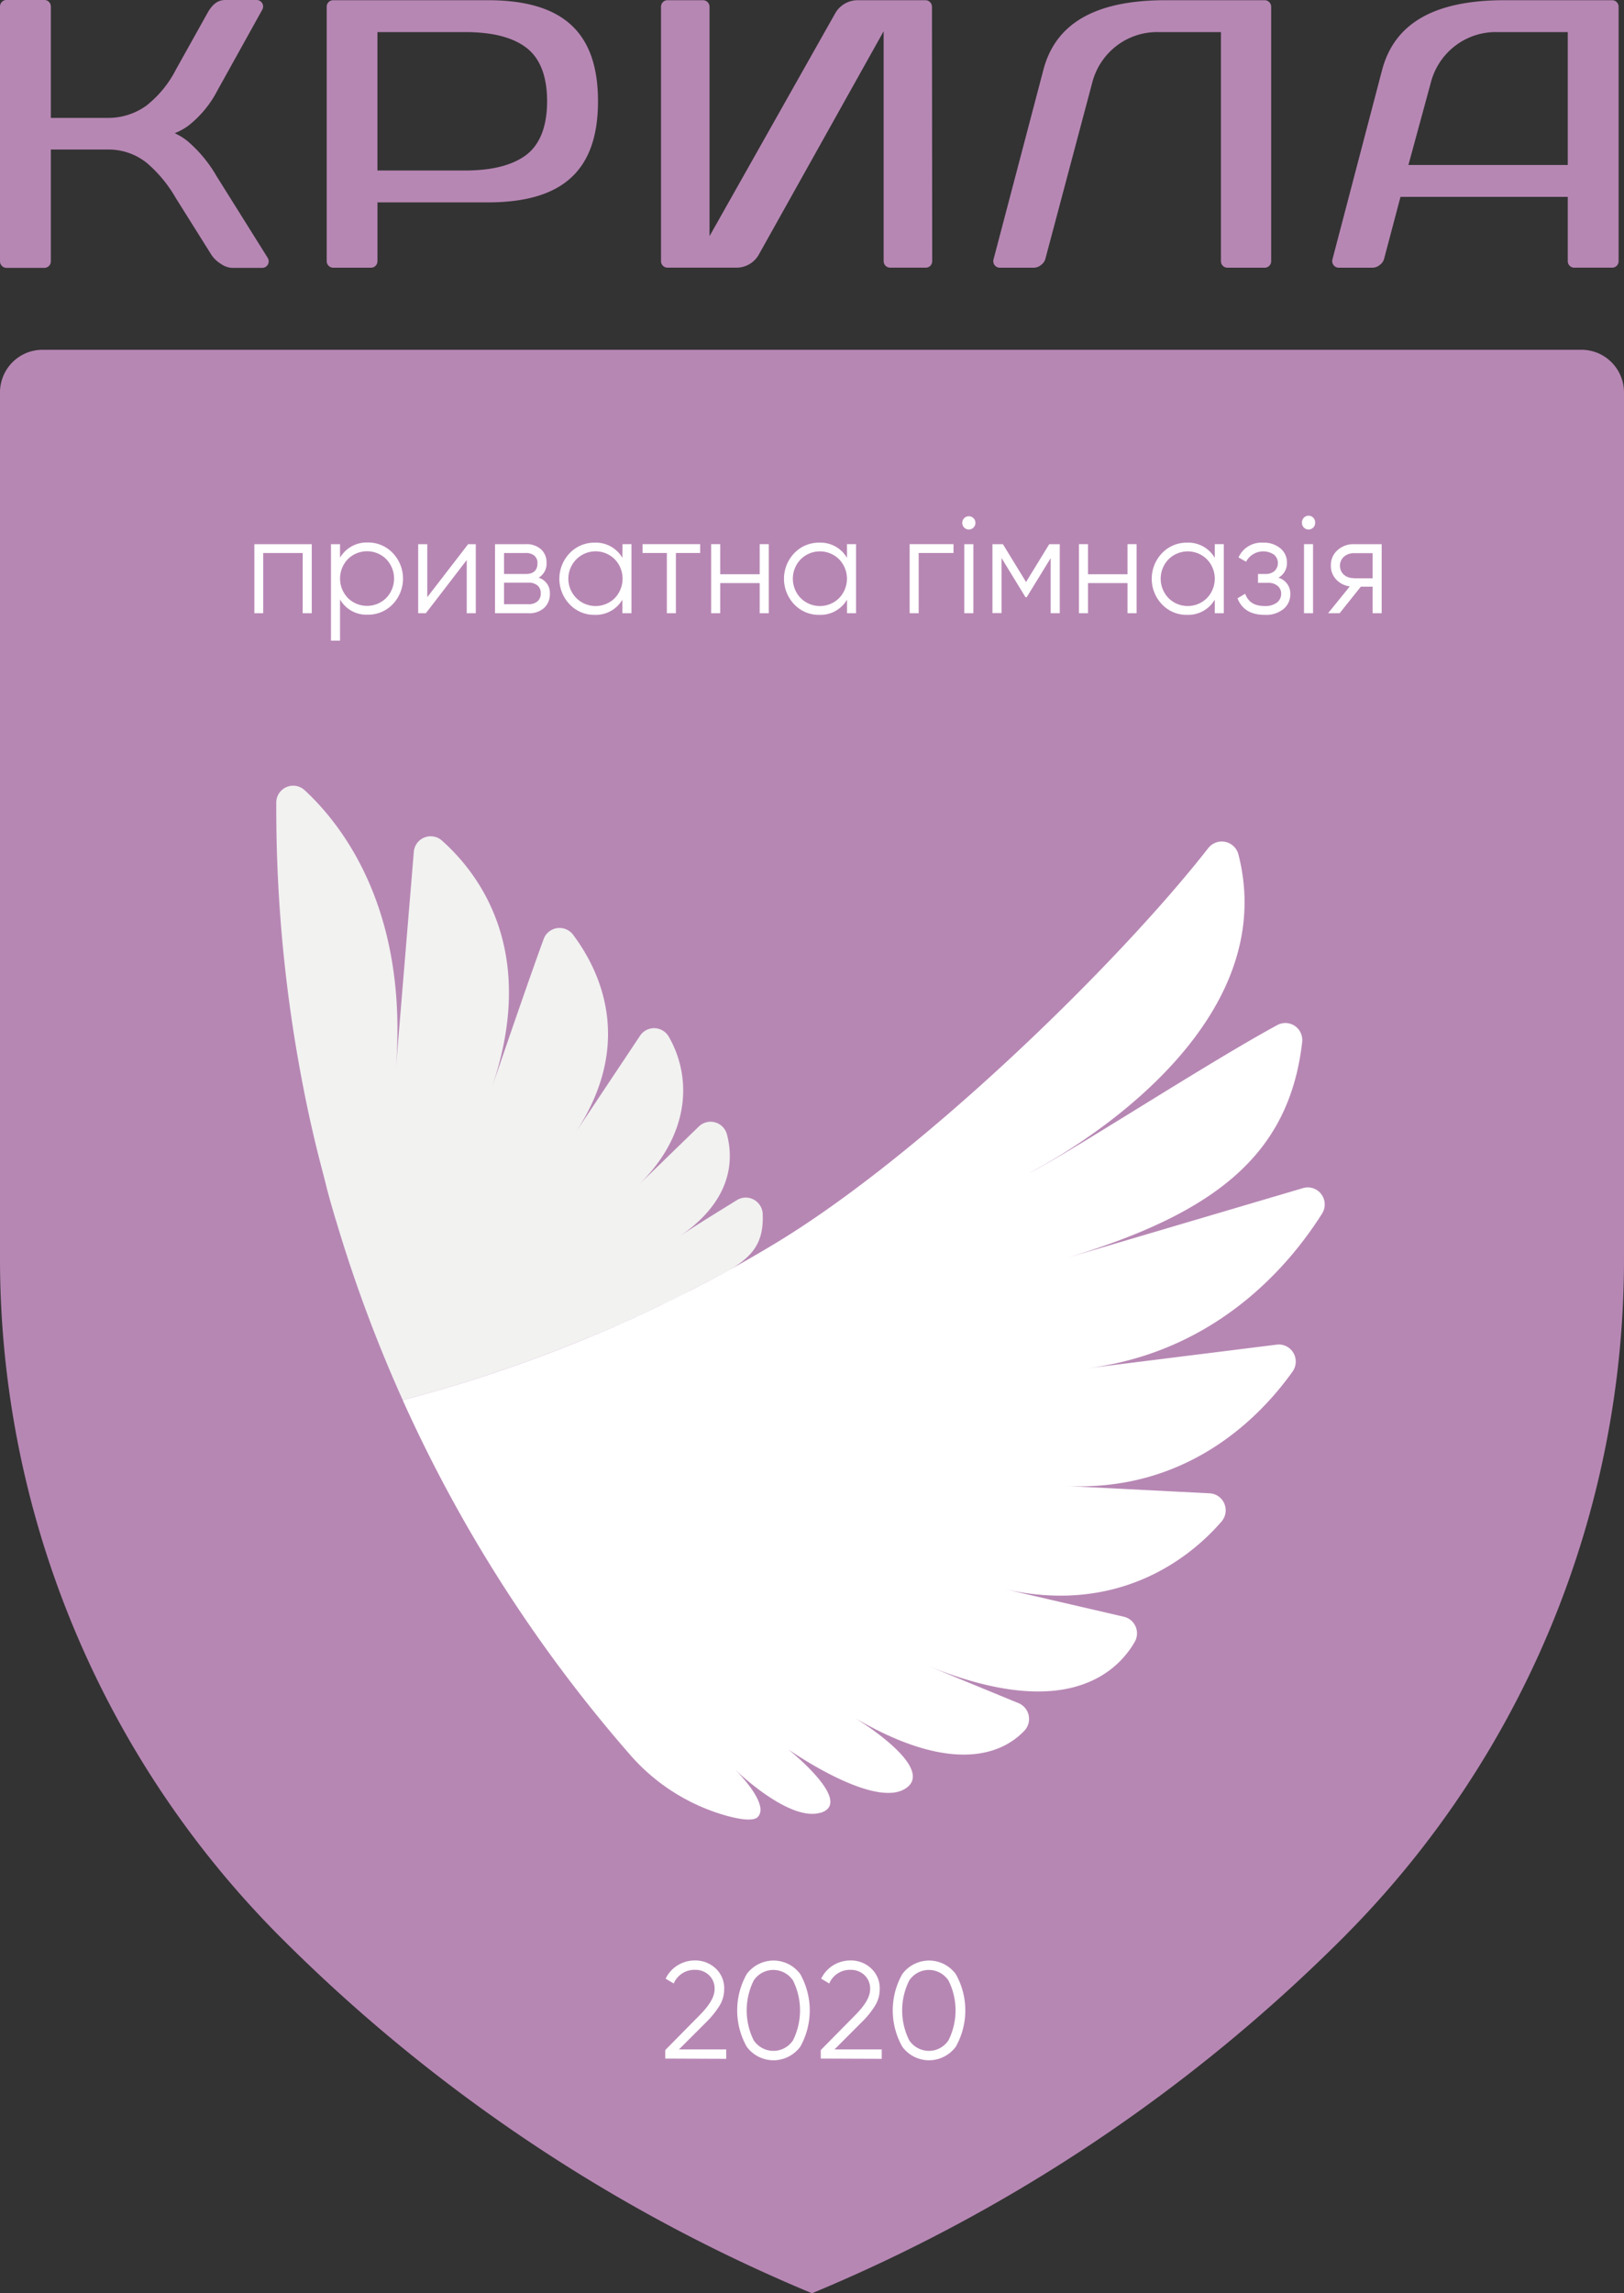<svg width="68" height="96" fill="none" xmlns="http://www.w3.org/2000/svg"><rect width="100%" height="100%" fill="#333333" stroke="none"/><g clip-path="url(#clip0)"><path d="M68 16.43v36.192A40.163 40.163 0 0156.44 80.91l-.137.14A68.737 68.737 0 0134 96a68.699 68.699 0 01-22.365-15.016A40.222 40.222 0 010 52.621V16.43c0-.475.188-.929.521-1.264a1.777 1.777 0 011.26-.523H66.22c.472 0 .925.188 1.258.523.334.335.522.79.522 1.263z" fill="#B787B4"/><path d="M31.936 50.802a.72.72 0 00-.383-.589.706.706 0 00-.698.026c-.774.483-1.654 1.013-2.422 1.533 2.062-1.395 2.342-3.01 2.005-4.286a.715.715 0 00-.493-.501.705.705 0 00-.68.169l-2.564 2.489c2.236-2.159 2.266-4.56 1.306-6.238a.714.714 0 00-.588-.363.705.705 0 00-.616.312l-2.724 4.087c2.52-3.78 1.031-6.828-.085-8.314a.71.71 0 00-.666-.274.707.707 0 00-.562.452c-.76 2.079-1.868 5.358-2.217 6.35 2.035-5.784-.478-9.076-2.048-10.47a.708.708 0 00-1.174.478L16.57 44.8c.548-6.625-2.167-10.193-3.806-11.714a.708.708 0 00-1.196.514v.223a60.764 60.764 0 001.159 11.836c.01.057.023.114.035.179a54.065 54.065 0 00.75 3.225c.06.235.123.47.177.701l.044.16c.037.139.074.28.113.417.071.243.14.484.212.723l.012.032a59.67 59.67 0 002.793 7.513 58.82 58.82 0 007.703-2.59c.131-.051.261-.105.39-.16h.018a52.832 52.832 0 001.55-.684l.178-.078.818-.386c.13-.063.261-.123.39-.179.13-.055.226-.109.338-.166.232-.114.463-.232.693-.357.192-.098.382-.196.57-.296h.012l1.005-.536c.982-.584 1.462-1.15 1.407-2.375z" fill="#F2F2F1"/><path d="M55.372 50.78c-1.346 2.143-4.407 5.822-9.886 6.504l7.972-.995a.706.706 0 01.698.344.718.718 0 01-.033.781c-1.33 1.87-4.37 5.056-9.522 4.791l6.048.308a.706.706 0 01.617.435.719.719 0 01-.12.748c-1.572 1.813-4.613 3.852-9.09 2.824l5 1.159a.707.707 0 01.495.414.717.717 0 01-.042.646c-.405.698-1.215 1.607-2.773 1.943-1.348.286-3.258.134-5.949-.975l3.862 1.591a.71.71 0 01.425.516.72.72 0 01-.187.643c-.449.468-1.208.963-2.418.991-1.12.03-2.626-.34-4.63-1.505l.393.255c.857.582 2.736 2.006 1.673 2.679-1.299.82-4.63-1.46-4.897-1.643.407.33 2.662 2.234 1.361 2.65h-.016l-.081.02c-1.242.266-3.194-1.543-3.476-1.81l.023.026.032.032.037.037c.401.418 1.288 1.465.823 1.891-.2.152-.68.093-1.241-.057a8.332 8.332 0 01-4.12-2.603 60.075 60.075 0 01-9.489-14.81 58.814 58.814 0 008.094-2.751.04.04 0 00.018 0c.245-.105.49-.209.733-.316l.085-.04.49-.22.243-.108.138-.064c.413-.19.825-.384 1.231-.584h.011l.337-.166.394-.198.168-.086.132-.066.57-.297h.012l.014-.009.02-.01a58.455 58.455 0 002.867-1.618c6.16-3.702 14.417-11.763 18.173-16.573a.72.72 0 011.263.26c2.047 7.986-8.775 13.343-8.775 13.343 1.435-.67 7.416-4.578 10.405-6.196a.706.706 0 01.982.334c.053.119.073.25.058.38-.543 4.732-3.657 7.16-9.838 9.029l9.888-2.922a.705.705 0 01.748.255.717.717 0 01.05.793zm-42.318-28v2.89h-.38v-2.52h-1.653v2.52h-.37v-2.89h2.403zm2.343-.07a1.413 1.413 0 011.048.44 1.55 1.55 0 010 2.143 1.42 1.42 0 01-1.048.439 1.277 1.277 0 01-1.159-.636v1.724h-.38v-4.04h.38v.566a1.287 1.287 0 011.159-.635zm-.832 2.322a1.14 1.14 0 001.607 0 1.169 1.169 0 000-1.625 1.14 1.14 0 00-1.607 0 1.174 1.174 0 000 1.625zm5.037-2.252h.32v2.89h-.379v-2.226l-1.71 2.225h-.323V22.78h.38V25l1.712-2.22zm2.95 1.404a.66.66 0 01.472.677.782.782 0 01-.232.58.913.913 0 01-.67.229h-1.395v-2.89h1.279a.913.913 0 01.65.216.731.731 0 01.228.56.676.676 0 01-.332.628zm-.546-1.034h-.901v.879h.9c.334 0 .5-.15.5-.452a.398.398 0 00-.128-.315.55.55 0 00-.371-.112zm.115 2.143a.564.564 0 00.387-.121.432.432 0 00.135-.342.41.41 0 00-.135-.321.57.57 0 00-.387-.118h-1.016v.902h1.016zm3.946-2.513h.374v2.89h-.38v-.567a1.292 1.292 0 01-1.16.636 1.411 1.411 0 01-1.047-.439 1.545 1.545 0 010-2.143 1.42 1.42 0 011.047-.44 1.281 1.281 0 011.16.637l.006-.574zm-1.933 2.258a1.14 1.14 0 001.608 0 1.174 1.174 0 000-1.625 1.135 1.135 0 00-1.611.003 1.15 1.15 0 00.003 1.622zm5.183-2.258v.37h-1.016v2.52h-.378v-2.52h-1.017v-.37h2.411zm2.493 0h.38v2.89h-.38v-1.26h-1.654v1.26h-.38v-2.89h.38v1.259h1.654V22.78zm3.653 0h.381v2.89h-.378v-.567a1.29 1.29 0 01-1.16.636 1.412 1.412 0 01-1.049-.439 1.55 1.55 0 010-2.143 1.42 1.42 0 011.049-.44 1.281 1.281 0 011.16.637l-.003-.574zm-1.936 2.258a1.14 1.14 0 001.608 0 1.169 1.169 0 000-1.625 1.14 1.14 0 00-1.608 0 1.168 1.168 0 000 1.625zm6.398-2.258v.37h-1.458v2.52h-.378v-2.89h1.836zm.837-.695a.275.275 0 01-.47-.196.273.273 0 01.275-.277.278.278 0 01.255.17c.014.034.02.07.02.107a.268.268 0 01-.08.197zm-.385 3.584V22.78h.38v2.89h-.38zm3.997-2.889v2.89h-.38v-2.306L42.99 25h-.05l-1.004-1.641v2.305h-.38V22.78h.437l.97 1.584.971-1.584h.44zm2.837 0h.38v2.89h-.38v-1.26h-1.654v1.26h-.38v-2.89h.38v1.259h1.654V22.78zm3.654 0h.378v2.89h-.378v-.567a1.292 1.292 0 01-1.16.636 1.412 1.412 0 01-1.05-.439 1.55 1.55 0 010-2.143 1.42 1.42 0 011.05-.44 1.28 1.28 0 011.16.637v-.574zm-1.936 2.258a1.14 1.14 0 001.607 0 1.168 1.168 0 000-1.625 1.14 1.14 0 00-1.607 0 1.168 1.168 0 000 1.625zm4.599-.854a.692.692 0 01.5.694.79.79 0 01-.279.61c-.224.18-.508.27-.794.251-.579 0-.958-.23-1.138-.693l.322-.19c.118.342.39.514.816.514a.802.802 0 00.512-.145.452.452 0 00.178-.37.416.416 0 00-.15-.33.6.6 0 00-.4-.127h-.42v-.37h.305a.555.555 0 00.386-.124.46.46 0 00-.025-.688.811.811 0 00-1.165.298l-.316-.178a1.045 1.045 0 011.033-.618c.262-.013.52.072.723.24a.752.752 0 01.27.587.687.687 0 01-.358.639zm1.459-2.098a.276.276 0 01-.471-.197.28.28 0 01.164-.277.274.274 0 01.315.066.28.28 0 01.072.211.268.268 0 01-.08.197zm-.385 3.584v-2.89h.378v2.89h-.377zm3.251-2.89v2.89h-.38v-1.11h-.493l-.887 1.11h-.483l.909-1.122a.944.944 0 01-.57-.29.814.814 0 01-.223-.581.825.825 0 01.278-.645.981.981 0 01.681-.252h1.168zm-1.166 1.429h.786v-1.052h-.786a.614.614 0 00-.411.145.512.512 0 000 .762.613.613 0 00.411.137v.008zM27.855 86.177v-.357l1.446-1.466c.412-.416.62-.772.62-1.072a.774.774 0 00-.238-.603.822.822 0 00-.571-.218.937.937 0 00-.902.571l-.339-.201c.114-.237.293-.434.517-.568.219-.13.47-.198.724-.195.313-.002.615.114.846.327a1.127 1.127 0 01.364.893c-.002.239-.07.472-.195.675a3.805 3.805 0 01-.55.682l-1.149 1.148h1.98v.393l-2.553-.01zm5.655-.5a1.397 1.397 0 01-1.123.569 1.39 1.39 0 01-1.122-.57 3.099 3.099 0 010-3.035 1.4 1.4 0 011.122-.569 1.39 1.39 0 011.123.57 3.108 3.108 0 010 3.035zm-1.952-.268a.993.993 0 00.824.444.985.985 0 00.824-.444 2.813 2.813 0 000-2.5.992.992 0 00-.824-.444.984.984 0 00-.824.444 2.813 2.813 0 000 2.5zm2.809.768v-.357l1.446-1.466c.414-.416.62-.773.62-1.072a.769.769 0 00-.238-.603.818.818 0 00-.572-.218.935.935 0 00-.9.571l-.338-.201c.113-.237.293-.434.516-.568.219-.13.468-.198.722-.195a1.23 1.23 0 01.847.327 1.126 1.126 0 01.365.893c-.002.239-.07.472-.195.675a3.687 3.687 0 01-.552.682l-1.146 1.148h1.978v.393l-2.553-.01zm5.655-.5a1.394 1.394 0 01-1.122.569 1.387 1.387 0 01-1.121-.57 3.097 3.097 0 010-3.035 1.398 1.398 0 011.121-.569 1.388 1.388 0 011.122.57 3.098 3.098 0 010 3.035zm-1.952-.268a.992.992 0 00.823.444.984.984 0 00.823-.444 2.8 2.8 0 000-2.5.99.99 0 00-.823-.444.984.984 0 00-.823.444 2.798 2.798 0 000 2.5z" fill="#fff"/><path d="M9.06 7.36a5.602 5.602 0 00-1.202-1.448 2.452 2.452 0 00-.543-.335 2.61 2.61 0 00.573-.316 4.486 4.486 0 001.21-1.463L10.982.405A.272.272 0 0010.746 0H9.442c-.216 0-.493.066-.759.553l-1.32 2.365A4.547 4.547 0 016.132 4.42a2.724 2.724 0 01-1.634.515H2.129V.273a.273.273 0 00-.17-.254.268.268 0 00-.105-.02H.271a.268.268 0 00-.25.17A.273.273 0 000 .272V10.94a.274.274 0 00.271.273h1.583a.268.268 0 00.194-.079.274.274 0 00.081-.194V6.26h2.369a2.555 2.555 0 011.651.562c.479.411.884.9 1.2 1.448l1.497 2.388c.108.164.253.301.422.4a.883.883 0 00.432.155h1.282a.27.27 0 00.235-.14.274.274 0 00-.006-.276L9.06 7.361zM20.426.009H13.95a.27.27 0 00-.271.273v10.65a.274.274 0 00.271.274h1.585a.267.267 0 00.25-.17.275.275 0 00.02-.104v-2.46h4.621c3.144 0 4.613-1.345 4.613-4.233 0-2.887-1.47-4.23-4.613-4.23zm1.496 6.557c-.59.386-1.397.572-2.466.572h-3.652V1.343h3.652c1.064 0 1.877.179 2.466.571.654.429.986 1.211.986 2.322 0 1.11-.332 1.902-.986 2.33zM52.962.009h-4.159c-2.933 0-4.613.964-5.12 2.936L41.6 10.863a.275.275 0 00.148.318.27.27 0 00.123.025h1.42a.48.48 0 00.303-.117.477.477 0 00.186-.284l1.952-7.337A2.826 2.826 0 0146.75 1.92a2.795 2.795 0 011.753-.577h2.62v9.59a.271.271 0 00.272.273h1.583a.271.271 0 00.248-.274V.282a.274.274 0 00-.264-.273zm14.541 0h-4.507c-2.938 0-4.613.964-5.129 2.936l-2.076 7.918a.275.275 0 00.143.314.27.27 0 00.12.029h1.42a.486.486 0 00.303-.117.477.477 0 00.186-.284l.678-2.564h7.004v2.691a.275.275 0 00.167.253.27.27 0 00.105.02h1.582a.269.269 0 00.275-.273V.282a.273.273 0 00-.167-.253.269.269 0 00-.104-.02zm-8.53 6.898l.936-3.439a2.826 2.826 0 011.019-1.548 2.795 2.795 0 011.752-.577h2.965v5.564h-6.673zM39.022.275a.272.272 0 00-.27-.266h-2.838a1.082 1.082 0 00-.946.555l-5.259 9.322V.282a.274.274 0 00-.271-.273h-1.482a.27.27 0 00-.257.167.275.275 0 00-.021.106v10.65a.274.274 0 00.271.273h2.878a1.074 1.074 0 00.931-.521L37 1.307v9.625a.274.274 0 00.272.273h1.481a.27.27 0 00.26-.166.276.276 0 00.02-.107L39.023.275z" fill="#B787B4"/></g><defs><clipPath id="clip0"><path fill="#fff" d="M0 0h68v96H0z"/></clipPath></defs></svg>